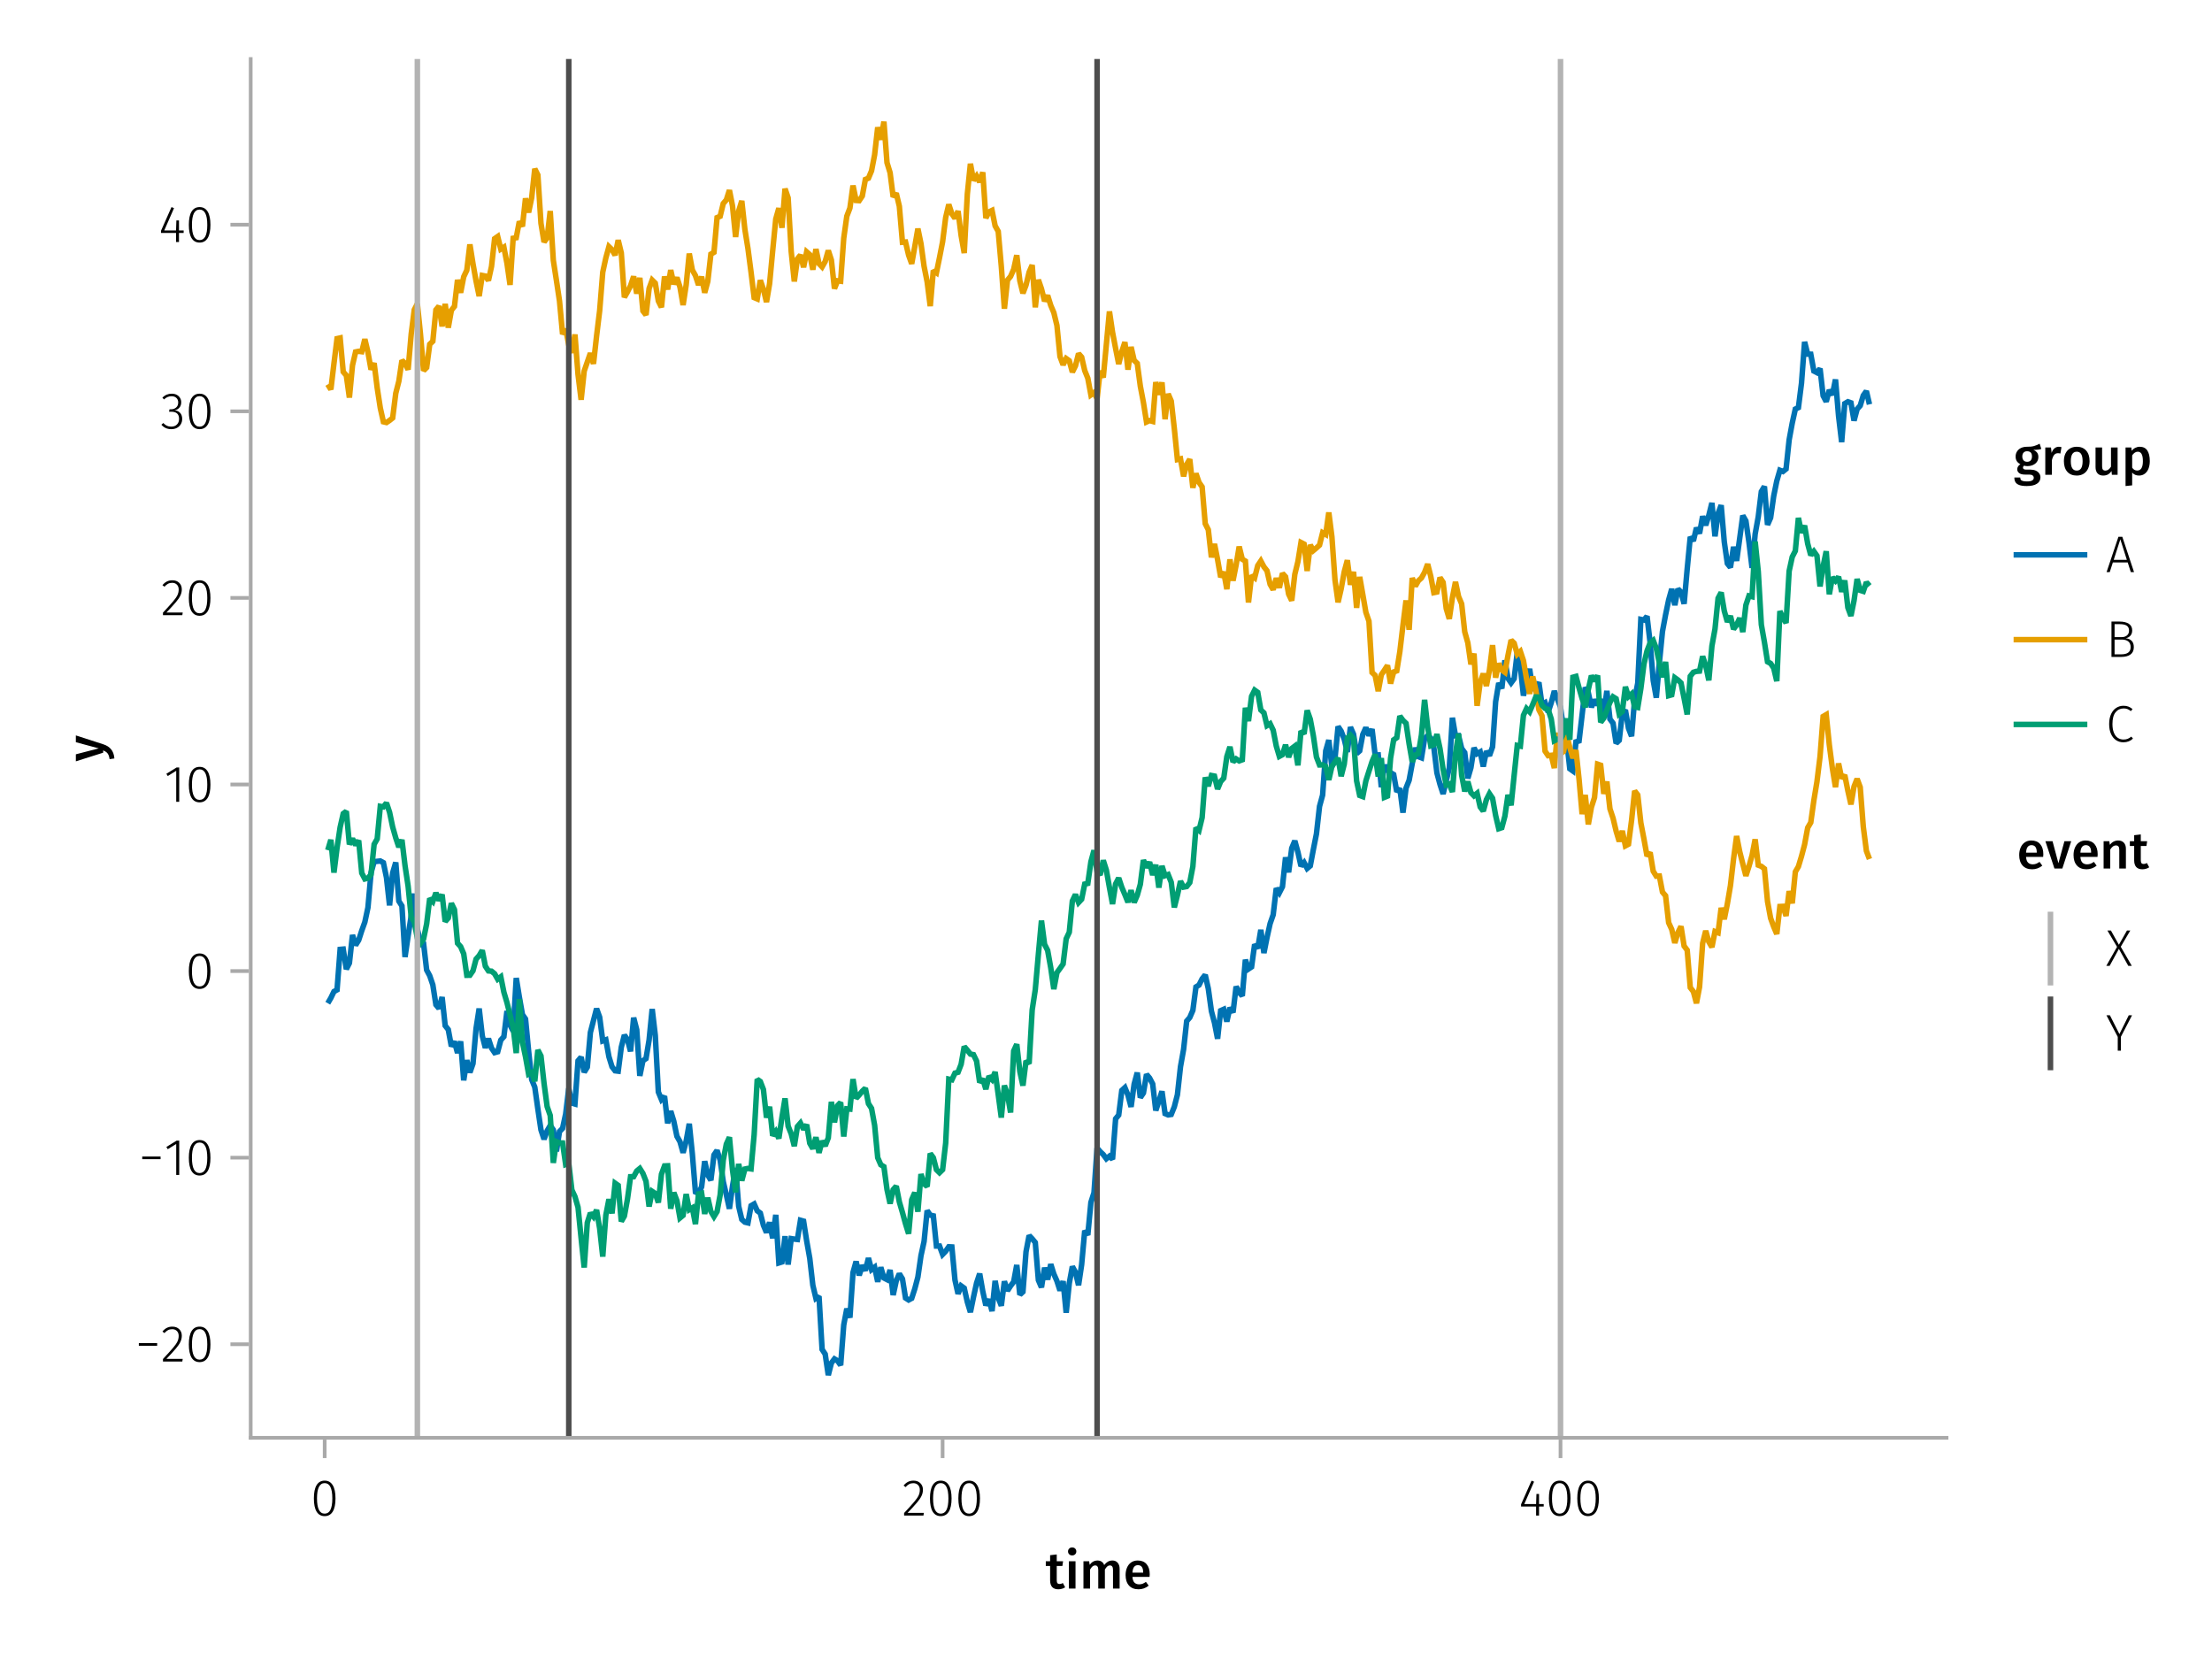 <?xml version="1.0" encoding="UTF-8"?>
<svg xmlns="http://www.w3.org/2000/svg" xmlns:xlink="http://www.w3.org/1999/xlink" width="600" height="450" viewBox="0 0 600 450">
<defs>
<g>
<g id="glyph-0-0-3d6f6a0b">
<path d="M 5.312 -0.344 C 5.051 -0.156 4.758 -0.02 4.438 0.062 C 4.125 0.156 3.797 0.203 3.453 0.203 C 2.723 0.203 2.172 0 1.797 -0.406 C 1.422 -0.812 1.234 -1.414 1.234 -2.219 L 1.234 -6.125 L 0.062 -6.125 L 0.062 -7.406 L 1.234 -7.406 L 1.234 -9.047 L 3.031 -9.25 L 3.031 -7.406 L 4.75 -7.406 L 4.562 -6.125 L 3.031 -6.125 L 3.031 -2.25 C 3.031 -1.883 3.094 -1.625 3.219 -1.469 C 3.344 -1.312 3.539 -1.234 3.812 -1.234 C 4.082 -1.234 4.375 -1.32 4.688 -1.5 Z M 5.312 -0.344 "/>
</g>
<g id="glyph-1-0-3d6f6a0b">
<path d="M 2.875 -7.406 L 2.875 0 L 1.078 0 L 1.078 -7.406 Z M 1.969 -11.156 C 2.301 -11.156 2.57 -11.051 2.781 -10.844 C 2.988 -10.633 3.094 -10.375 3.094 -10.062 C 3.094 -9.758 2.988 -9.504 2.781 -9.297 C 2.57 -9.086 2.301 -8.984 1.969 -8.984 C 1.633 -8.984 1.363 -9.086 1.156 -9.297 C 0.945 -9.504 0.844 -9.758 0.844 -10.062 C 0.844 -10.375 0.945 -10.633 1.156 -10.844 C 1.363 -11.051 1.633 -11.156 1.969 -11.156 Z M 1.969 -11.156 "/>
</g>
<g id="glyph-2-0-3d6f6a0b">
<path d="M 8.938 -7.609 C 9.531 -7.609 10.004 -7.406 10.359 -7 C 10.711 -6.594 10.891 -6.047 10.891 -5.359 L 10.891 0 L 9.094 0 L 9.094 -5.078 C 9.094 -5.867 8.82 -6.266 8.281 -6.266 C 8 -6.266 7.75 -6.172 7.531 -5.984 C 7.32 -5.805 7.109 -5.531 6.891 -5.156 L 6.891 0 L 5.094 0 L 5.094 -5.078 C 5.094 -5.867 4.82 -6.266 4.281 -6.266 C 3.988 -6.266 3.734 -6.172 3.516 -5.984 C 3.305 -5.805 3.094 -5.531 2.875 -5.156 L 2.875 0 L 1.078 0 L 1.078 -7.406 L 2.625 -7.406 L 2.766 -6.438 C 3.328 -7.219 4.039 -7.609 4.906 -7.609 C 5.344 -7.609 5.719 -7.5 6.031 -7.281 C 6.344 -7.062 6.566 -6.758 6.703 -6.375 C 7.004 -6.77 7.332 -7.07 7.688 -7.281 C 8.051 -7.5 8.469 -7.609 8.938 -7.609 Z M 8.938 -7.609 "/>
</g>
<g id="glyph-2-1-3d6f6a0b">
<path d="M 7.156 -3.875 C 7.156 -3.781 7.141 -3.539 7.109 -3.156 L 2.469 -3.156 C 2.52 -2.438 2.703 -1.922 3.016 -1.609 C 3.336 -1.297 3.758 -1.141 4.281 -1.141 C 4.613 -1.141 4.922 -1.191 5.203 -1.297 C 5.492 -1.41 5.801 -1.582 6.125 -1.812 L 6.875 -0.781 C 6.051 -0.125 5.133 0.203 4.125 0.203 C 3 0.203 2.129 -0.141 1.516 -0.828 C 0.91 -1.516 0.609 -2.457 0.609 -3.656 C 0.609 -4.406 0.738 -5.082 1 -5.688 C 1.258 -6.289 1.633 -6.758 2.125 -7.094 C 2.625 -7.438 3.211 -7.609 3.891 -7.609 C 4.93 -7.609 5.734 -7.281 6.297 -6.625 C 6.867 -5.969 7.156 -5.051 7.156 -3.875 Z M 5.375 -4.391 C 5.375 -5.691 4.895 -6.344 3.938 -6.344 C 3.5 -6.344 3.156 -6.18 2.906 -5.859 C 2.656 -5.535 2.508 -5.02 2.469 -4.312 L 5.375 -4.312 Z M 5.375 -4.391 "/>
</g>
<g id="glyph-3-0-3d6f6a0b">
<path d="M 3.844 -9.469 C 4.812 -9.469 5.539 -9.055 6.031 -8.234 C 6.531 -7.422 6.781 -6.223 6.781 -4.641 C 6.781 -3.078 6.531 -1.883 6.031 -1.062 C 5.531 -0.25 4.801 0.156 3.844 0.156 C 2.883 0.156 2.156 -0.25 1.656 -1.062 C 1.164 -1.883 0.922 -3.082 0.922 -4.656 C 0.922 -6.238 1.164 -7.438 1.656 -8.25 C 2.156 -9.062 2.883 -9.469 3.844 -9.469 Z M 3.844 -8.797 C 2.457 -8.797 1.766 -7.414 1.766 -4.656 C 1.766 -1.895 2.457 -0.516 3.844 -0.516 C 4.531 -0.516 5.047 -0.848 5.391 -1.516 C 5.742 -2.191 5.922 -3.234 5.922 -4.641 C 5.922 -6.055 5.742 -7.102 5.391 -7.781 C 5.047 -8.457 4.531 -8.797 3.844 -8.797 Z M 3.844 -8.797 "/>
</g>
<g id="glyph-4-0-3d6f6a0b">
<path d="M 3.156 -9.469 C 3.938 -9.469 4.555 -9.238 5.016 -8.781 C 5.484 -8.32 5.719 -7.734 5.719 -7.016 C 5.719 -6.41 5.586 -5.844 5.328 -5.312 C 5.078 -4.781 4.68 -4.195 4.141 -3.562 C 3.609 -2.926 2.742 -1.977 1.547 -0.719 L 5.969 -0.719 L 5.859 0 L 0.609 0 L 0.609 -0.688 C 1.879 -2.051 2.789 -3.062 3.344 -3.719 C 3.906 -4.375 4.301 -4.941 4.531 -5.422 C 4.758 -5.898 4.875 -6.414 4.875 -6.969 C 4.875 -7.52 4.711 -7.957 4.391 -8.281 C 4.066 -8.613 3.641 -8.781 3.109 -8.781 C 2.68 -8.781 2.301 -8.691 1.969 -8.516 C 1.633 -8.336 1.316 -8.07 1.016 -7.719 L 0.469 -8.141 C 0.832 -8.586 1.234 -8.922 1.672 -9.141 C 2.109 -9.359 2.602 -9.469 3.156 -9.469 Z M 3.156 -9.469 "/>
</g>
<g id="glyph-4-1-3d6f6a0b">
<path d="M 3.844 -9.469 C 4.812 -9.469 5.539 -9.055 6.031 -8.234 C 6.531 -7.422 6.781 -6.223 6.781 -4.641 C 6.781 -3.078 6.531 -1.883 6.031 -1.062 C 5.531 -0.25 4.801 0.156 3.844 0.156 C 2.883 0.156 2.156 -0.25 1.656 -1.062 C 1.164 -1.883 0.922 -3.082 0.922 -4.656 C 0.922 -6.238 1.164 -7.438 1.656 -8.25 C 2.156 -9.062 2.883 -9.469 3.844 -9.469 Z M 3.844 -8.797 C 2.457 -8.797 1.766 -7.414 1.766 -4.656 C 1.766 -1.895 2.457 -0.516 3.844 -0.516 C 4.531 -0.516 5.047 -0.848 5.391 -1.516 C 5.742 -2.191 5.922 -3.234 5.922 -4.641 C 5.922 -6.055 5.742 -7.102 5.391 -7.781 C 5.047 -8.457 4.531 -8.797 3.844 -8.797 Z M 3.844 -8.797 "/>
</g>
<g id="glyph-4-2-3d6f6a0b">
<path d="M 7.125 -9.594 L 4.094 -3.75 L 4.094 0 L 3.25 0 L 3.25 -3.734 L 0.188 -9.594 L 1.125 -9.594 L 3.703 -4.5 L 6.234 -9.594 Z M 7.125 -9.594 "/>
</g>
<g id="glyph-5-0-3d6f6a0b">
<path d="M 3.844 -9.469 C 4.812 -9.469 5.539 -9.055 6.031 -8.234 C 6.531 -7.422 6.781 -6.223 6.781 -4.641 C 6.781 -3.078 6.531 -1.883 6.031 -1.062 C 5.531 -0.25 4.801 0.156 3.844 0.156 C 2.883 0.156 2.156 -0.25 1.656 -1.062 C 1.164 -1.883 0.922 -3.082 0.922 -4.656 C 0.922 -6.238 1.164 -7.438 1.656 -8.25 C 2.156 -9.062 2.883 -9.469 3.844 -9.469 Z M 3.844 -8.797 C 2.457 -8.797 1.766 -7.414 1.766 -4.656 C 1.766 -1.895 2.457 -0.516 3.844 -0.516 C 4.531 -0.516 5.047 -0.848 5.391 -1.516 C 5.742 -2.191 5.922 -3.234 5.922 -4.641 C 5.922 -6.055 5.742 -7.102 5.391 -7.781 C 5.047 -8.457 4.531 -8.797 3.844 -8.797 Z M 3.844 -8.797 "/>
</g>
<g id="glyph-6-0-3d6f6a0b">
<path d="M 6.766 -3.125 L 6.766 -2.453 L 5.5 -2.453 L 5.5 0 L 4.703 0 L 4.703 -2.453 L 0.625 -2.453 L 0.625 -3.047 L 3.469 -9.469 L 4.156 -9.188 L 1.5 -3.125 L 4.703 -3.125 L 4.797 -5.859 L 5.5 -5.859 L 5.5 -3.125 Z M 6.766 -3.125 "/>
</g>
<g id="glyph-6-1-3d6f6a0b">
<path d="M 3.844 -9.469 C 4.812 -9.469 5.539 -9.055 6.031 -8.234 C 6.531 -7.422 6.781 -6.223 6.781 -4.641 C 6.781 -3.078 6.531 -1.883 6.031 -1.062 C 5.531 -0.25 4.801 0.156 3.844 0.156 C 2.883 0.156 2.156 -0.25 1.656 -1.062 C 1.164 -1.883 0.922 -3.082 0.922 -4.656 C 0.922 -6.238 1.164 -7.438 1.656 -8.25 C 2.156 -9.062 2.883 -9.469 3.844 -9.469 Z M 3.844 -8.797 C 2.457 -8.797 1.766 -7.414 1.766 -4.656 C 1.766 -1.895 2.457 -0.516 3.844 -0.516 C 4.531 -0.516 5.047 -0.848 5.391 -1.516 C 5.742 -2.191 5.922 -3.234 5.922 -4.641 C 5.922 -6.055 5.742 -7.102 5.391 -7.781 C 5.047 -8.457 4.531 -8.797 3.844 -8.797 Z M 3.844 -8.797 "/>
</g>
<g id="glyph-7-0-3d6f6a0b">
<path d="M 0.031 -4.656 C 0.945 -4.363 1.656 -3.91 2.156 -3.297 C 2.664 -2.691 2.961 -1.863 3.047 -0.812 L 1.75 -0.625 C 1.676 -1.113 1.57 -1.504 1.438 -1.797 C 1.301 -2.086 1.117 -2.32 0.891 -2.5 C 0.672 -2.676 0.375 -2.844 0 -3 L 0 -2.375 L -7.406 -0.031 L -7.406 -1.938 L -1.188 -3.547 L -7.406 -5.219 L -7.406 -7.062 Z M 0.031 -4.656 "/>
</g>
<g id="glyph-8-0-3d6f6a0b">
<path d="M 0.969 -4.281 L 0.969 -5 L 5.938 -5 L 5.938 -4.281 Z M 0.969 -4.281 "/>
</g>
<g id="glyph-8-1-3d6f6a0b">
<path d="M 3.156 -9.469 C 3.938 -9.469 4.555 -9.238 5.016 -8.781 C 5.484 -8.32 5.719 -7.734 5.719 -7.016 C 5.719 -6.41 5.586 -5.844 5.328 -5.312 C 5.078 -4.781 4.68 -4.195 4.141 -3.562 C 3.609 -2.926 2.742 -1.977 1.547 -0.719 L 5.969 -0.719 L 5.859 0 L 0.609 0 L 0.609 -0.688 C 1.879 -2.051 2.789 -3.062 3.344 -3.719 C 3.906 -4.375 4.301 -4.941 4.531 -5.422 C 4.758 -5.898 4.875 -6.414 4.875 -6.969 C 4.875 -7.52 4.711 -7.957 4.391 -8.281 C 4.066 -8.613 3.641 -8.781 3.109 -8.781 C 2.68 -8.781 2.301 -8.691 1.969 -8.516 C 1.633 -8.336 1.316 -8.07 1.016 -7.719 L 0.469 -8.141 C 0.832 -8.586 1.234 -8.922 1.672 -9.141 C 2.109 -9.359 2.602 -9.469 3.156 -9.469 Z M 3.156 -9.469 "/>
</g>
<g id="glyph-8-2-3d6f6a0b">
<path d="M 4.094 -9.312 L 4.094 0 L 3.281 0 L 3.281 -8.406 L 0.984 -6.984 L 0.609 -7.594 L 3.391 -9.312 Z M 4.094 -9.312 "/>
</g>
<g id="glyph-9-0-3d6f6a0b">
<path d="M 0.969 -4.281 L 0.969 -5 L 5.938 -5 L 5.938 -4.281 Z M 0.969 -4.281 "/>
</g>
<g id="glyph-9-1-3d6f6a0b">
<path d="M 4.094 -9.312 L 4.094 0 L 3.281 0 L 3.281 -8.406 L 0.984 -6.984 L 0.609 -7.594 L 3.391 -9.312 Z M 4.094 -9.312 "/>
</g>
<g id="glyph-10-0-3d6f6a0b">
<path d="M 3.844 -9.469 C 4.812 -9.469 5.539 -9.055 6.031 -8.234 C 6.531 -7.422 6.781 -6.223 6.781 -4.641 C 6.781 -3.078 6.531 -1.883 6.031 -1.062 C 5.531 -0.25 4.801 0.156 3.844 0.156 C 2.883 0.156 2.156 -0.25 1.656 -1.062 C 1.164 -1.883 0.922 -3.082 0.922 -4.656 C 0.922 -6.238 1.164 -7.438 1.656 -8.25 C 2.156 -9.062 2.883 -9.469 3.844 -9.469 Z M 3.844 -8.797 C 2.457 -8.797 1.766 -7.414 1.766 -4.656 C 1.766 -1.895 2.457 -0.516 3.844 -0.516 C 4.531 -0.516 5.047 -0.848 5.391 -1.516 C 5.742 -2.191 5.922 -3.234 5.922 -4.641 C 5.922 -6.055 5.742 -7.102 5.391 -7.781 C 5.047 -8.457 4.531 -8.797 3.844 -8.797 Z M 3.844 -8.797 "/>
</g>
<g id="glyph-11-0-3d6f6a0b">
<path d="M 3.156 -9.469 C 3.938 -9.469 4.555 -9.238 5.016 -8.781 C 5.484 -8.32 5.719 -7.734 5.719 -7.016 C 5.719 -6.41 5.586 -5.844 5.328 -5.312 C 5.078 -4.781 4.68 -4.195 4.141 -3.562 C 3.609 -2.926 2.742 -1.977 1.547 -0.719 L 5.969 -0.719 L 5.859 0 L 0.609 0 L 0.609 -0.688 C 1.879 -2.051 2.789 -3.062 3.344 -3.719 C 3.906 -4.375 4.301 -4.941 4.531 -5.422 C 4.758 -5.898 4.875 -6.414 4.875 -6.969 C 4.875 -7.52 4.711 -7.957 4.391 -8.281 C 4.066 -8.613 3.641 -8.781 3.109 -8.781 C 2.68 -8.781 2.301 -8.691 1.969 -8.516 C 1.633 -8.336 1.316 -8.07 1.016 -7.719 L 0.469 -8.141 C 0.832 -8.586 1.234 -8.922 1.672 -9.141 C 2.109 -9.359 2.602 -9.469 3.156 -9.469 Z M 3.156 -9.469 "/>
</g>
<g id="glyph-12-0-3d6f6a0b">
<path d="M 3.844 -9.469 C 4.812 -9.469 5.539 -9.055 6.031 -8.234 C 6.531 -7.422 6.781 -6.223 6.781 -4.641 C 6.781 -3.078 6.531 -1.883 6.031 -1.062 C 5.531 -0.25 4.801 0.156 3.844 0.156 C 2.883 0.156 2.156 -0.25 1.656 -1.062 C 1.164 -1.883 0.922 -3.082 0.922 -4.656 C 0.922 -6.238 1.164 -7.438 1.656 -8.25 C 2.156 -9.062 2.883 -9.469 3.844 -9.469 Z M 3.844 -8.797 C 2.457 -8.797 1.766 -7.414 1.766 -4.656 C 1.766 -1.895 2.457 -0.516 3.844 -0.516 C 4.531 -0.516 5.047 -0.848 5.391 -1.516 C 5.742 -2.191 5.922 -3.234 5.922 -4.641 C 5.922 -6.055 5.742 -7.102 5.391 -7.781 C 5.047 -8.457 4.531 -8.797 3.844 -8.797 Z M 3.844 -8.797 "/>
</g>
<g id="glyph-13-0-3d6f6a0b">
<path d="M 3.094 -9.469 C 3.613 -9.469 4.066 -9.363 4.453 -9.156 C 4.848 -8.945 5.145 -8.664 5.344 -8.312 C 5.551 -7.969 5.656 -7.578 5.656 -7.141 C 5.656 -6.535 5.484 -6.039 5.141 -5.656 C 4.805 -5.281 4.367 -5.047 3.828 -4.953 C 4.43 -4.922 4.93 -4.703 5.328 -4.297 C 5.723 -3.898 5.922 -3.344 5.922 -2.625 C 5.922 -2.082 5.797 -1.602 5.547 -1.188 C 5.305 -0.77 4.961 -0.441 4.516 -0.203 C 4.066 0.035 3.547 0.156 2.953 0.156 C 1.867 0.156 0.977 -0.242 0.281 -1.047 L 0.797 -1.516 C 1.117 -1.172 1.445 -0.922 1.781 -0.766 C 2.125 -0.609 2.504 -0.531 2.922 -0.531 C 3.598 -0.531 4.125 -0.723 4.5 -1.109 C 4.883 -1.492 5.078 -2 5.078 -2.625 C 5.078 -3.926 4.379 -4.578 2.984 -4.578 L 2.359 -4.578 L 2.484 -5.234 L 2.922 -5.234 C 3.453 -5.234 3.906 -5.395 4.281 -5.719 C 4.656 -6.039 4.844 -6.5 4.844 -7.094 C 4.844 -7.613 4.676 -8.023 4.344 -8.328 C 4.02 -8.629 3.586 -8.781 3.047 -8.781 C 2.66 -8.781 2.301 -8.711 1.969 -8.578 C 1.645 -8.441 1.316 -8.219 0.984 -7.906 L 0.547 -8.406 C 0.922 -8.77 1.312 -9.035 1.719 -9.203 C 2.133 -9.379 2.594 -9.469 3.094 -9.469 Z M 3.094 -9.469 "/>
</g>
<g id="glyph-14-0-3d6f6a0b">
<path d="M 6.766 -3.125 L 6.766 -2.453 L 5.5 -2.453 L 5.5 0 L 4.703 0 L 4.703 -2.453 L 0.625 -2.453 L 0.625 -3.047 L 3.469 -9.469 L 4.156 -9.188 L 1.5 -3.125 L 4.703 -3.125 L 4.797 -5.859 L 5.5 -5.859 L 5.5 -3.125 Z M 6.766 -3.125 "/>
</g>
<g id="glyph-15-0-3d6f6a0b">
<path d="M 3.844 -9.469 C 4.812 -9.469 5.539 -9.055 6.031 -8.234 C 6.531 -7.422 6.781 -6.223 6.781 -4.641 C 6.781 -3.078 6.531 -1.883 6.031 -1.062 C 5.531 -0.25 4.801 0.156 3.844 0.156 C 2.883 0.156 2.156 -0.25 1.656 -1.062 C 1.164 -1.883 0.922 -3.082 0.922 -4.656 C 0.922 -6.238 1.164 -7.438 1.656 -8.25 C 2.156 -9.062 2.883 -9.469 3.844 -9.469 Z M 3.844 -8.797 C 2.457 -8.797 1.766 -7.414 1.766 -4.656 C 1.766 -1.895 2.457 -0.516 3.844 -0.516 C 4.531 -0.516 5.047 -0.848 5.391 -1.516 C 5.742 -2.191 5.922 -3.234 5.922 -4.641 C 5.922 -6.055 5.742 -7.102 5.391 -7.781 C 5.047 -8.457 4.531 -8.797 3.844 -8.797 Z M 3.844 -8.797 "/>
</g>
<g id="glyph-16-0-3d6f6a0b">
<path d="M 7.516 -7.016 C 7.035 -6.848 6.32 -6.766 5.375 -6.766 C 5.832 -6.555 6.172 -6.301 6.391 -6 C 6.609 -5.695 6.719 -5.316 6.719 -4.859 C 6.719 -4.367 6.598 -3.938 6.359 -3.562 C 6.117 -3.195 5.77 -2.906 5.312 -2.688 C 4.863 -2.469 4.336 -2.359 3.734 -2.359 C 3.398 -2.359 3.109 -2.398 2.859 -2.484 C 2.648 -2.336 2.547 -2.156 2.547 -1.938 C 2.547 -1.582 2.844 -1.406 3.438 -1.406 L 4.578 -1.406 C 5.117 -1.406 5.594 -1.316 6 -1.141 C 6.406 -0.961 6.719 -0.711 6.938 -0.391 C 7.164 -0.078 7.281 0.281 7.281 0.688 C 7.281 1.438 6.961 2.016 6.328 2.422 C 5.691 2.836 4.773 3.047 3.578 3.047 C 2.723 3.047 2.051 2.957 1.562 2.781 C 1.07 2.602 0.723 2.348 0.516 2.016 C 0.305 1.68 0.203 1.254 0.203 0.734 L 1.812 0.734 C 1.812 0.992 1.859 1.195 1.953 1.344 C 2.055 1.488 2.238 1.598 2.5 1.672 C 2.758 1.754 3.129 1.797 3.609 1.797 C 4.297 1.797 4.773 1.707 5.047 1.531 C 5.328 1.363 5.469 1.125 5.469 0.812 C 5.469 0.531 5.359 0.312 5.141 0.156 C 4.93 0.008 4.625 -0.062 4.219 -0.062 L 3.094 -0.062 C 2.395 -0.062 1.867 -0.195 1.516 -0.469 C 1.16 -0.738 0.984 -1.082 0.984 -1.5 C 0.984 -1.758 1.055 -2.008 1.203 -2.25 C 1.359 -2.5 1.57 -2.707 1.844 -2.875 C 1.395 -3.102 1.066 -3.383 0.859 -3.719 C 0.648 -4.062 0.547 -4.473 0.547 -4.953 C 0.547 -5.484 0.676 -5.945 0.938 -6.344 C 1.195 -6.75 1.555 -7.062 2.016 -7.281 C 2.484 -7.5 3.016 -7.609 3.609 -7.609 C 4.391 -7.598 5.02 -7.66 5.5 -7.797 C 5.988 -7.93 6.508 -8.145 7.062 -8.438 Z M 3.641 -6.391 C 3.234 -6.391 2.914 -6.258 2.688 -6 C 2.469 -5.75 2.359 -5.41 2.359 -4.984 C 2.359 -4.535 2.473 -4.18 2.703 -3.922 C 2.93 -3.66 3.254 -3.531 3.672 -3.531 C 4.098 -3.531 4.422 -3.656 4.641 -3.906 C 4.867 -4.164 4.984 -4.531 4.984 -5 C 4.984 -5.926 4.535 -6.391 3.641 -6.391 Z M 3.641 -6.391 "/>
</g>
<g id="glyph-16-1-3d6f6a0b">
<path d="M 7 0 L 5.453 0 L 5.344 -1.031 C 5.07 -0.613 4.754 -0.301 4.391 -0.094 C 4.023 0.102 3.586 0.203 3.078 0.203 C 2.422 0.203 1.91 0 1.547 -0.406 C 1.191 -0.812 1.016 -1.375 1.016 -2.094 L 1.016 -7.406 L 2.797 -7.406 L 2.797 -2.312 C 2.797 -1.895 2.867 -1.594 3.016 -1.406 C 3.16 -1.227 3.391 -1.141 3.703 -1.141 C 4.273 -1.141 4.773 -1.492 5.203 -2.203 L 5.203 -7.406 L 7 -7.406 Z M 7 0 "/>
</g>
<g id="glyph-17-0-3d6f6a0b">
<path d="M 4.734 -7.609 C 5.004 -7.609 5.25 -7.57 5.469 -7.5 L 5.172 -5.766 C 4.941 -5.828 4.723 -5.859 4.516 -5.859 C 4.066 -5.859 3.719 -5.695 3.469 -5.375 C 3.219 -5.062 3.02 -4.586 2.875 -3.953 L 2.875 0 L 1.078 0 L 1.078 -7.406 L 2.625 -7.406 L 2.797 -5.953 C 2.973 -6.484 3.227 -6.891 3.562 -7.172 C 3.906 -7.461 4.297 -7.609 4.734 -7.609 Z M 4.734 -7.609 "/>
</g>
<g id="glyph-17-1-3d6f6a0b">
<path d="M 4.906 -7.609 C 5.844 -7.609 6.535 -7.27 6.984 -6.594 C 7.43 -5.914 7.656 -4.957 7.656 -3.719 C 7.656 -2.957 7.539 -2.281 7.312 -1.688 C 7.082 -1.094 6.742 -0.629 6.297 -0.297 C 5.859 0.035 5.336 0.203 4.734 0.203 C 3.953 0.203 3.332 -0.066 2.875 -0.609 L 2.875 2.859 L 1.078 3.047 L 1.078 -7.406 L 2.641 -7.406 L 2.75 -6.5 C 3.031 -6.875 3.359 -7.148 3.734 -7.328 C 4.109 -7.516 4.5 -7.609 4.906 -7.609 Z M 4.234 -1.156 C 5.266 -1.156 5.781 -2.004 5.781 -3.703 C 5.781 -4.609 5.66 -5.258 5.422 -5.656 C 5.191 -6.062 4.844 -6.266 4.375 -6.266 C 4.082 -6.266 3.805 -6.172 3.547 -5.984 C 3.285 -5.805 3.062 -5.566 2.875 -5.266 L 2.875 -1.938 C 3.219 -1.414 3.672 -1.156 4.234 -1.156 Z M 4.234 -1.156 "/>
</g>
<g id="glyph-18-0-3d6f6a0b">
<path d="M 4.109 -7.609 C 5.191 -7.609 6.039 -7.258 6.656 -6.562 C 7.27 -5.875 7.578 -4.922 7.578 -3.703 C 7.578 -2.93 7.438 -2.25 7.156 -1.656 C 6.875 -1.062 6.473 -0.602 5.953 -0.281 C 5.43 0.039 4.812 0.203 4.094 0.203 C 3 0.203 2.145 -0.141 1.531 -0.828 C 0.914 -1.523 0.609 -2.484 0.609 -3.703 C 0.609 -4.484 0.742 -5.164 1.016 -5.75 C 1.297 -6.344 1.703 -6.801 2.234 -7.125 C 2.766 -7.445 3.391 -7.609 4.109 -7.609 Z M 4.109 -6.266 C 3.023 -6.266 2.484 -5.41 2.484 -3.703 C 2.484 -2.828 2.617 -2.18 2.891 -1.766 C 3.16 -1.348 3.562 -1.141 4.094 -1.141 C 4.625 -1.141 5.02 -1.348 5.281 -1.766 C 5.551 -2.191 5.688 -2.836 5.688 -3.703 C 5.688 -4.578 5.551 -5.223 5.281 -5.641 C 5.02 -6.055 4.629 -6.266 4.109 -6.266 Z M 4.109 -6.266 "/>
</g>
<g id="glyph-19-0-3d6f6a0b">
<path d="M 6.797 0 L 5.953 -2.625 L 1.922 -2.625 L 1.078 0 L 0.219 0 L 3.438 -9.594 L 4.484 -9.594 L 7.672 0 Z M 2.156 -3.328 L 5.719 -3.328 L 3.953 -8.906 Z M 2.156 -3.328 "/>
</g>
<g id="glyph-19-1-3d6f6a0b">
<path d="M 5.406 -5.078 C 6.062 -5.004 6.594 -4.773 7 -4.391 C 7.406 -4.004 7.609 -3.426 7.609 -2.656 C 7.609 -1.758 7.305 -1.094 6.703 -0.656 C 6.098 -0.219 5.254 0 4.172 0 L 1.547 0 L 1.547 -9.594 L 3.703 -9.594 C 4.805 -9.594 5.66 -9.391 6.266 -8.984 C 6.867 -8.586 7.172 -7.992 7.172 -7.203 C 7.172 -6.609 7.008 -6.129 6.688 -5.766 C 6.363 -5.398 5.938 -5.172 5.406 -5.078 Z M 2.391 -8.891 L 2.391 -5.375 L 4.328 -5.375 C 4.922 -5.375 5.398 -5.531 5.766 -5.844 C 6.129 -6.156 6.312 -6.586 6.312 -7.141 C 6.312 -7.766 6.098 -8.211 5.672 -8.484 C 5.254 -8.754 4.625 -8.891 3.781 -8.891 Z M 4.172 -0.703 C 5.891 -0.703 6.75 -1.352 6.75 -2.656 C 6.75 -3.352 6.535 -3.867 6.109 -4.203 C 5.68 -4.535 5.117 -4.703 4.422 -4.703 L 2.391 -4.703 L 2.391 -0.703 Z M 4.172 -0.703 "/>
</g>
<g id="glyph-19-2-3d6f6a0b">
<path d="M 4.797 -9.75 C 5.328 -9.75 5.773 -9.676 6.141 -9.531 C 6.516 -9.383 6.891 -9.16 7.266 -8.859 L 6.812 -8.297 C 6.488 -8.555 6.176 -8.742 5.875 -8.859 C 5.582 -8.973 5.242 -9.031 4.859 -9.031 C 3.953 -9.031 3.219 -8.68 2.656 -7.984 C 2.094 -7.297 1.812 -6.234 1.812 -4.797 C 1.812 -3.867 1.941 -3.086 2.203 -2.453 C 2.461 -1.816 2.816 -1.348 3.266 -1.047 C 3.723 -0.742 4.238 -0.594 4.812 -0.594 C 5.27 -0.594 5.656 -0.66 5.969 -0.797 C 6.289 -0.93 6.613 -1.129 6.938 -1.391 L 7.375 -0.844 C 6.676 -0.176 5.812 0.156 4.781 0.156 C 4.039 0.156 3.379 -0.035 2.797 -0.422 C 2.211 -0.805 1.754 -1.367 1.422 -2.109 C 1.086 -2.848 0.922 -3.742 0.922 -4.797 C 0.922 -5.859 1.094 -6.758 1.438 -7.5 C 1.781 -8.238 2.242 -8.797 2.828 -9.172 C 3.41 -9.555 4.066 -9.75 4.797 -9.75 Z M 4.797 -9.75 "/>
</g>
<g id="glyph-19-3-3d6f6a0b">
<path d="M 4.062 -5.188 L 7.062 0 L 6.109 0 L 3.562 -4.609 L 1.047 0 L 0.141 0 L 3.062 -5.156 L 0.438 -9.594 L 1.391 -9.594 L 3.562 -5.719 L 5.75 -9.594 L 6.656 -9.594 Z M 4.062 -5.188 "/>
</g>
<g id="glyph-20-0-3d6f6a0b">
<path d="M 7.156 -3.875 C 7.156 -3.781 7.141 -3.539 7.109 -3.156 L 2.469 -3.156 C 2.52 -2.438 2.703 -1.922 3.016 -1.609 C 3.336 -1.297 3.758 -1.141 4.281 -1.141 C 4.613 -1.141 4.922 -1.191 5.203 -1.297 C 5.492 -1.41 5.801 -1.582 6.125 -1.812 L 6.875 -0.781 C 6.051 -0.125 5.133 0.203 4.125 0.203 C 3 0.203 2.129 -0.141 1.516 -0.828 C 0.91 -1.516 0.609 -2.457 0.609 -3.656 C 0.609 -4.406 0.738 -5.082 1 -5.688 C 1.258 -6.289 1.633 -6.758 2.125 -7.094 C 2.625 -7.438 3.211 -7.609 3.891 -7.609 C 4.93 -7.609 5.734 -7.281 6.297 -6.625 C 6.867 -5.969 7.156 -5.051 7.156 -3.875 Z M 5.375 -4.391 C 5.375 -5.691 4.895 -6.344 3.938 -6.344 C 3.5 -6.344 3.156 -6.18 2.906 -5.859 C 2.656 -5.535 2.508 -5.02 2.469 -4.312 L 5.375 -4.312 Z M 5.375 -4.391 "/>
</g>
<g id="glyph-20-1-3d6f6a0b">
<path d="M 7.031 -7.406 L 4.625 0 L 2.484 0 L 0.031 -7.406 L 1.969 -7.406 L 3.562 -1.438 L 5.188 -7.406 Z M 7.031 -7.406 "/>
</g>
<g id="glyph-20-2-3d6f6a0b">
<path d="M 5.312 -0.344 C 5.051 -0.156 4.758 -0.02 4.438 0.062 C 4.125 0.156 3.797 0.203 3.453 0.203 C 2.723 0.203 2.172 0 1.797 -0.406 C 1.422 -0.812 1.234 -1.414 1.234 -2.219 L 1.234 -6.125 L 0.062 -6.125 L 0.062 -7.406 L 1.234 -7.406 L 1.234 -9.047 L 3.031 -9.25 L 3.031 -7.406 L 4.75 -7.406 L 4.562 -6.125 L 3.031 -6.125 L 3.031 -2.25 C 3.031 -1.883 3.094 -1.625 3.219 -1.469 C 3.344 -1.312 3.539 -1.234 3.812 -1.234 C 4.082 -1.234 4.375 -1.32 4.688 -1.5 Z M 5.312 -0.344 "/>
</g>
<g id="glyph-21-0-3d6f6a0b">
<path d="M 5.031 -7.609 C 5.688 -7.609 6.195 -7.41 6.562 -7.016 C 6.938 -6.617 7.125 -6.066 7.125 -5.359 L 7.125 0 L 5.328 0 L 5.328 -5.078 C 5.328 -5.516 5.25 -5.82 5.094 -6 C 4.945 -6.176 4.723 -6.266 4.422 -6.266 C 4.117 -6.266 3.844 -6.172 3.594 -5.984 C 3.344 -5.797 3.102 -5.52 2.875 -5.156 L 2.875 0 L 1.078 0 L 1.078 -7.406 L 2.625 -7.406 L 2.766 -6.438 C 3.379 -7.219 4.133 -7.609 5.031 -7.609 Z M 5.031 -7.609 "/>
</g>
</g>
<clipPath id="clip-0-3d6f6a0b">
<path clip-rule="nonzero" d="M 112 16 L 114 16 L 114 390 L 112 390 Z M 112 16 "/>
</clipPath>
<clipPath id="clip-1-3d6f6a0b">
<path clip-rule="nonzero" d="M 422 16 L 425 16 L 425 390 L 422 390 Z M 422 16 "/>
</clipPath>
<clipPath id="clip-2-3d6f6a0b">
<path clip-rule="nonzero" d="M 153 16 L 156 16 L 156 390 L 153 390 Z M 153 16 "/>
</clipPath>
<clipPath id="clip-3-3d6f6a0b">
<path clip-rule="nonzero" d="M 296 16 L 299 16 L 299 390 L 296 390 Z M 296 16 "/>
</clipPath>
</defs>
<rect x="-60" y="-45" width="720" height="540" fill="rgb(100%, 100%, 100%)" fill-opacity="1"/>
<path fill-rule="nonzero" fill="rgb(100%, 100%, 100%)" fill-opacity="1" d="M 68 390 L 528 390 L 528 16 L 68 16 Z M 68 390 "/>
<g fill="rgb(0%, 0%, 0%)" fill-opacity="1">
<use xlink:href="#glyph-0-0-3d6f6a0b" x="283.608" y="430.89"/>
</g>
<g fill="rgb(0%, 0%, 0%)" fill-opacity="1">
<use xlink:href="#glyph-1-0-3d6f6a0b" x="288.858" y="430.89"/>
</g>
<g fill="rgb(0%, 0%, 0%)" fill-opacity="1">
<use xlink:href="#glyph-2-0-3d6f6a0b" x="292.806" y="430.89"/>
</g>
<g fill="rgb(0%, 0%, 0%)" fill-opacity="1">
<use xlink:href="#glyph-2-1-3d6f6a0b" x="304.706" y="430.89"/>
</g>
<g fill="rgb(0%, 0%, 0%)" fill-opacity="1">
<use xlink:href="#glyph-3-0-3d6f6a0b" x="84.221" y="411.09"/>
</g>
<g fill="rgb(0%, 0%, 0%)" fill-opacity="1">
<use xlink:href="#glyph-4-0-3d6f6a0b" x="244.626" y="411.09"/>
</g>
<g fill="rgb(0%, 0%, 0%)" fill-opacity="1">
<use xlink:href="#glyph-4-1-3d6f6a0b" x="251.332" y="411.09"/>
</g>
<g fill="rgb(0%, 0%, 0%)" fill-opacity="1">
<use xlink:href="#glyph-5-0-3d6f6a0b" x="259.032" y="411.09"/>
</g>
<g fill="rgb(0%, 0%, 0%)" fill-opacity="1">
<use xlink:href="#glyph-6-0-3d6f6a0b" x="411.961" y="411.09"/>
</g>
<g fill="rgb(0%, 0%, 0%)" fill-opacity="1">
<use xlink:href="#glyph-6-1-3d6f6a0b" x="419.213" y="411.09"/>
</g>
<g fill="rgb(0%, 0%, 0%)" fill-opacity="1">
<use xlink:href="#glyph-6-1-3d6f6a0b" x="426.913" y="411.09"/>
</g>
<g fill="rgb(0%, 0%, 0%)" fill-opacity="1">
<use xlink:href="#glyph-7-0-3d6f6a0b" x="27.982" y="206.542"/>
</g>
<g fill="rgb(0%, 0%, 0%)" fill-opacity="1">
<use xlink:href="#glyph-8-0-3d6f6a0b" x="36.692" y="369.316"/>
</g>
<g fill="rgb(0%, 0%, 0%)" fill-opacity="1">
<use xlink:href="#glyph-8-1-3d6f6a0b" x="43.594" y="369.316"/>
</g>
<g fill="rgb(0%, 0%, 0%)" fill-opacity="1">
<use xlink:href="#glyph-4-1-3d6f6a0b" x="50.3" y="369.316"/>
</g>
<g fill="rgb(0%, 0%, 0%)" fill-opacity="1">
<use xlink:href="#glyph-9-0-3d6f6a0b" x="37.616" y="318.704"/>
</g>
<g fill="rgb(0%, 0%, 0%)" fill-opacity="1">
<use xlink:href="#glyph-9-1-3d6f6a0b" x="44.518" y="318.704"/>
</g>
<g fill="rgb(0%, 0%, 0%)" fill-opacity="1">
<use xlink:href="#glyph-10-0-3d6f6a0b" x="50.3" y="318.704"/>
</g>
<g fill="rgb(0%, 0%, 0%)" fill-opacity="1">
<use xlink:href="#glyph-4-1-3d6f6a0b" x="50.3" y="268.092"/>
</g>
<g fill="rgb(0%, 0%, 0%)" fill-opacity="1">
<use xlink:href="#glyph-8-2-3d6f6a0b" x="44.518" y="217.48"/>
</g>
<g fill="rgb(0%, 0%, 0%)" fill-opacity="1">
<use xlink:href="#glyph-4-1-3d6f6a0b" x="50.3" y="217.48"/>
</g>
<g fill="rgb(0%, 0%, 0%)" fill-opacity="1">
<use xlink:href="#glyph-11-0-3d6f6a0b" x="43.594" y="166.868"/>
</g>
<g fill="rgb(0%, 0%, 0%)" fill-opacity="1">
<use xlink:href="#glyph-12-0-3d6f6a0b" x="50.3" y="166.868"/>
</g>
<g fill="rgb(0%, 0%, 0%)" fill-opacity="1">
<use xlink:href="#glyph-13-0-3d6f6a0b" x="43.496" y="116.256"/>
</g>
<g fill="rgb(0%, 0%, 0%)" fill-opacity="1">
<use xlink:href="#glyph-4-1-3d6f6a0b" x="50.3" y="116.256"/>
</g>
<g fill="rgb(0%, 0%, 0%)" fill-opacity="1">
<use xlink:href="#glyph-14-0-3d6f6a0b" x="43.048" y="65.644"/>
</g>
<g fill="rgb(0%, 0%, 0%)" fill-opacity="1">
<use xlink:href="#glyph-15-0-3d6f6a0b" x="50.3" y="65.644"/>
</g>
<path fill="none" stroke-width="1.5" stroke-linecap="butt" stroke-linejoin="miter" stroke="rgb(0%, 44.706%, 69.804%)" stroke-opacity="1" stroke-miterlimit="2" d="M 88.91 272.125 L 89.746 270.695 L 90.586 268.953 L 91.422 268.492 L 92.262 257.52 L 93.098 257.445 L 93.938 262.879 L 94.773 261.238 L 95.613 253.617 L 96.453 256.375 L 97.289 255.027 L 98.129 252.43 L 98.965 250.105 L 99.805 246.164 L 100.641 236.766 L 101.48 233.707 L 102.316 233.633 L 103.156 233.539 L 103.992 234 L 104.832 238.031 L 105.668 245.59 L 106.508 236.773 L 107.348 233.926 L 108.184 244.418 L 109.023 245.734 L 109.859 259.59 L 110.699 253.855 L 111.535 248.418 L 112.375 242.398 L 113.211 252.035 L 114.051 255.465 L 114.887 255.887 L 115.727 263.117 L 116.562 264.668 L 117.402 267.129 L 118.242 272.531 L 119.078 273.531 L 119.918 270.457 L 120.754 278.207 L 121.594 279.27 L 122.43 283.801 L 123.27 282.52 L 124.105 285.621 L 124.945 282.469 L 125.781 293.039 L 126.621 287.574 L 127.457 290.914 L 128.297 288.5 L 129.137 278.938 L 129.973 273.562 L 130.812 280.949 L 131.648 284.227 L 132.488 281.723 L 133.324 284.289 L 134.164 285.523 L 135 285.289 L 135.84 282.121 L 136.676 281.188 L 137.516 274.23 L 138.352 278.039 L 139.191 279.676 L 140.031 265.277 L 140.867 270.449 L 141.707 275.195 L 142.543 276.391 L 143.383 285.102 L 144.219 292.82 L 145.059 294.891 L 145.895 300.809 L 146.734 306.465 L 147.57 309.004 L 148.41 306.738 L 149.246 305.293 L 150.086 306.477 L 150.926 312.301 L 151.762 306.926 L 152.602 306.066 L 153.438 302.16 L 154.277 295.207 L 155.113 299.211 L 155.953 299.457 L 156.789 287.746 L 157.629 286.746 L 158.465 290.836 L 159.305 289.449 L 160.141 280.047 L 160.98 276.824 L 161.82 273.59 L 162.656 275.914 L 163.496 282.348 L 164.332 282.047 L 165.172 286.641 L 166.008 289.355 L 166.848 290.445 L 167.684 290.551 L 168.523 284.062 L 169.359 280.77 L 170.199 281.977 L 171.035 285.184 L 171.875 276.051 L 172.715 279.32 L 173.551 291.82 L 174.391 287.707 L 175.227 287.145 L 176.066 282.102 L 176.902 273.695 L 177.742 280.82 L 178.578 296.199 L 179.418 298.238 L 180.254 297.352 L 181.094 304.688 L 181.93 301.379 L 182.77 304.148 L 183.609 308.203 L 184.445 309.676 L 185.285 312.668 L 186.121 309.523 L 186.961 304.812 L 187.797 313.012 L 188.637 323.309 L 189.473 323.688 L 190.312 321.93 L 191.148 314.977 L 191.988 318.734 L 192.824 320.141 L 193.664 313.281 L 194.504 312.055 L 195.34 314.676 L 196.18 320.516 L 197.016 324.078 L 197.855 327.863 L 198.691 321.754 L 199.531 316.832 L 200.367 327.215 L 201.207 330.762 L 202.043 331.504 L 202.883 331.703 L 203.719 327.066 L 204.559 326.57 L 205.398 328.43 L 206.234 329.043 L 207.074 332.348 L 207.91 334.324 L 208.75 331.559 L 209.586 335.871 L 210.426 329.527 L 211.262 342.566 L 212.102 342.305 L 212.938 335.324 L 213.777 342.996 L 214.613 335.973 L 215.453 336.105 L 216.293 336.199 L 217.129 330.992 L 217.969 331.23 L 218.805 336.574 L 219.645 341.312 L 220.48 348.621 L 221.32 352.176 L 222.156 351.625 L 222.996 366.027 L 223.832 367.301 L 224.672 373 L 225.508 369.711 L 226.348 368.605 L 227.188 369.105 L 228.023 370.312 L 228.863 359.395 L 229.699 354.969 L 230.539 357.402 L 231.375 345.172 L 232.215 342.168 L 233.051 345.934 L 233.891 343.238 L 234.727 344.617 L 235.566 341.254 L 236.402 344.367 L 237.242 343.727 L 238.082 347.684 L 238.918 343.754 L 239.758 346.652 L 240.594 347.082 L 241.434 344.48 L 242.27 351.273 L 243.109 347.418 L 243.945 345.512 L 244.785 346.891 L 245.621 352.074 L 246.461 352.613 L 247.297 352.164 L 248.137 349.574 L 248.977 346.395 L 249.812 340.594 L 250.652 336.75 L 251.488 328.363 L 252.328 329.605 L 253.164 329.797 L 254.004 337.98 L 254.84 337.98 L 255.68 340.258 L 256.516 339.395 L 257.355 338.184 L 258.191 338.234 L 259.031 347.18 L 259.871 350.945 L 260.707 348.797 L 261.547 349.406 L 262.383 353.152 L 263.223 355.926 L 264.059 351.828 L 264.898 348.012 L 265.734 345.477 L 266.574 350.266 L 267.41 354.07 L 268.25 352.441 L 269.086 355.641 L 269.926 347.43 L 270.766 352.016 L 271.602 354.172 L 272.441 347.562 L 273.277 350.102 L 274.117 348.801 L 274.953 347.703 L 275.793 343.125 L 276.629 351.18 L 277.469 350.395 L 278.305 339.535 L 279.145 335.141 L 279.98 336.008 L 280.82 337.031 L 281.66 347.23 L 282.496 349.191 L 283.336 343.855 L 284.172 347.078 L 285.012 342.91 L 285.848 345.562 L 286.688 347.469 L 287.523 350.055 L 288.363 347.527 L 289.199 356.09 L 290.039 348.074 L 290.875 343.543 L 291.715 345.078 L 292.555 348.609 L 293.391 343.035 L 294.23 333.812 L 295.066 334.992 L 295.906 326.141 L 296.742 323.523 L 297.582 311.395 L 298.418 312.379 L 299.258 313.168 L 300.094 314.297 L 300.934 313.617 L 301.77 314.441 L 302.609 303.469 L 303.445 302.453 L 304.285 295.781 L 305.125 295.008 L 305.961 297.043 L 306.801 300.234 L 307.637 294.062 L 308.477 290.945 L 309.312 297.719 L 310.152 296.473 L 310.988 291.418 L 311.828 292.418 L 312.664 294.02 L 313.504 301.215 L 314.34 298.742 L 315.18 296.016 L 316.02 302.055 L 316.855 302.418 L 317.695 302.285 L 318.531 300.215 L 319.371 296.953 L 320.207 289.332 L 321.047 284.645 L 321.883 276.98 L 322.723 276 L 323.559 274.062 L 324.398 267.711 L 325.234 267.191 L 326.074 265.508 L 326.914 264.449 L 327.75 268.176 L 328.59 274.254 L 329.426 277.422 L 330.266 281.754 L 331.102 274.141 L 331.941 273.77 L 332.777 277.094 L 333.617 273.336 L 334.453 274.633 L 335.293 267.598 L 336.129 269.23 L 336.969 270.125 L 337.809 260.32 L 338.645 262.832 L 339.484 262.273 L 340.32 256.172 L 341.16 257.223 L 341.996 252.215 L 342.836 258.504 L 343.672 254.316 L 344.512 250.527 L 345.348 248.125 L 346.188 240.941 L 347.023 242.16 L 347.863 240.516 L 348.703 232.551 L 349.539 236.609 L 350.379 230.07 L 351.215 228.078 L 352.055 231.121 L 352.891 234.926 L 353.73 233.961 L 354.566 235.559 L 355.406 234.859 L 356.242 230.438 L 357.082 226.191 L 357.918 218.73 L 358.758 215.66 L 359.598 203.672 L 360.434 200.742 L 361.273 207.984 L 362.109 205.77 L 362.949 197.062 L 363.785 198.316 L 364.625 200.523 L 365.461 203.977 L 366.301 197.23 L 367.137 199.133 L 367.977 204.41 L 368.812 203.664 L 369.652 199.234 L 370.492 197.363 L 371.328 199.504 L 372.168 197.777 L 373.004 204.789 L 373.844 204.77 L 374.68 213.512 L 375.52 207.559 L 376.355 208.945 L 377.195 209.57 L 378.031 210.086 L 378.871 214.75 L 379.707 213.859 L 380.547 220.426 L 381.387 213.762 L 382.223 211.648 L 383.062 207.125 L 383.898 202.836 L 384.738 205.242 L 385.574 205.562 L 386.414 200.387 L 387.25 199.551 L 388.09 200.227 L 388.926 202.77 L 389.766 209.652 L 390.602 212.77 L 391.441 215.348 L 392.281 211.809 L 393.117 208.293 L 393.957 194.691 L 394.793 199.582 L 395.633 199.535 L 396.469 203.012 L 397.309 204.156 L 398.145 211.129 L 398.984 208.219 L 399.82 202.848 L 400.66 204.434 L 401.496 203.965 L 402.336 207.922 L 403.176 203.773 L 404.012 204.957 L 404.852 202.578 L 405.688 190.324 L 406.527 185.277 L 407.363 186.738 L 408.203 179.105 L 409.039 184.004 L 409.879 185.227 L 410.715 184.078 L 411.555 176.969 L 412.391 180.805 L 413.23 188.691 L 414.07 185.043 L 414.906 181.418 L 415.746 187.176 L 416.582 186.312 L 417.422 185.121 L 418.258 191.098 L 419.098 190.602 L 419.934 193.16 L 420.773 190.613 L 421.609 187.445 L 422.449 189.578 L 423.285 191.816 L 424.125 197.973 L 424.965 200.852 L 425.801 208.52 L 426.641 209.117 L 427.477 201.234 L 428.316 200.973 L 429.152 193.828 L 429.992 186.469 L 430.828 187.902 L 431.668 191.832 L 432.504 189.816 L 433.344 191.207 L 434.18 189.664 L 435.02 193.605 L 435.859 187.398 L 436.695 195.051 L 437.535 196.164 L 438.371 201.605 L 439.211 200.805 L 440.047 193.402 L 440.887 192.605 L 441.723 197.535 L 442.562 199.699 L 443.398 189.605 L 444.238 185.289 L 445.074 168.008 L 445.914 168.176 L 446.754 167.168 L 447.59 174.316 L 448.43 184.562 L 449.266 189.258 L 450.105 179.719 L 450.941 171.273 L 451.781 166.773 L 452.617 162.754 L 453.457 159.746 L 454.293 164.141 L 455.133 159.754 L 455.969 160.602 L 456.809 163.781 L 457.648 154.324 L 458.484 145.637 L 459.324 146.719 L 460.16 143.164 L 461 144.691 L 461.836 140.035 L 462.676 142.469 L 463.512 139.801 L 464.352 136.418 L 465.188 145.477 L 466.027 139.289 L 466.863 137.047 L 467.703 146.953 L 468.543 152.848 L 469.379 153.906 L 470.219 148.328 L 471.055 152.133 L 471.895 146 L 472.73 139.848 L 473.57 141.297 L 474.406 147.078 L 475.246 154.031 L 476.082 144.848 L 476.922 140.184 L 477.758 133.34 L 478.598 131.945 L 479.438 142.352 L 480.273 140.445 L 481.113 134.559 L 481.949 130.461 L 482.789 127.559 L 483.625 127.887 L 484.465 127.203 L 485.301 119.316 L 486.141 114.762 L 486.977 110.961 L 487.816 110.559 L 488.652 103.945 L 489.492 92.734 L 490.332 96.059 L 491.168 96.082 L 492.008 100.648 L 492.844 101.078 L 493.684 99.988 L 494.52 107.34 L 495.359 108.938 L 496.195 105.805 L 497.035 107.121 L 497.871 102.926 L 498.711 112.848 L 499.547 119.922 L 500.387 109.48 L 501.227 108.977 L 502.062 109.266 L 502.902 114.098 L 503.738 110.965 L 504.578 110.027 L 505.414 107.273 L 506.254 106.09 L 507.09 109.684 "/>
<path fill="none" stroke-width="1.5" stroke-linecap="butt" stroke-linejoin="miter" stroke="rgb(90.196%, 62.353%, 0%)" stroke-opacity="1" stroke-miterlimit="2" d="M 88.91 104.262 L 89.746 105.641 L 90.586 98.582 L 91.422 91.855 L 92.262 91.668 L 93.098 100.863 L 93.938 101.832 L 94.773 107.84 L 95.613 99.086 L 96.453 95.461 L 97.289 95.289 L 98.129 95.395 L 98.965 92.004 L 99.805 95.527 L 100.641 100.242 L 101.48 98.496 L 102.316 105.215 L 103.156 110.684 L 103.992 114.41 L 104.832 114.605 L 105.668 114.043 L 106.508 113.375 L 107.348 106.684 L 108.184 103.406 L 109.023 97.77 L 109.859 98.52 L 110.699 100.254 L 111.535 90.637 L 112.375 84.012 L 113.211 82.41 L 114.051 90.656 L 114.887 100.527 L 115.727 99.688 L 116.562 93.379 L 117.402 92.566 L 118.242 84.047 L 119.078 83.051 L 119.918 88.527 L 120.754 82.434 L 121.594 88.879 L 122.43 84.168 L 123.27 83.105 L 124.105 75.914 L 124.945 79.395 L 125.781 75.082 L 126.621 73.289 L 127.457 66.297 L 128.297 71.551 L 129.137 76.273 L 129.973 80.316 L 130.812 74.715 L 131.648 74.883 L 132.488 76.086 L 133.324 72.277 L 134.164 64.746 L 135 64.156 L 135.84 67.562 L 136.676 67.047 L 137.516 71.43 L 138.352 77.277 L 139.191 64.629 L 140.031 64.484 L 140.867 60.09 L 141.707 61.402 L 142.543 53.801 L 143.383 57.629 L 144.219 53.621 L 145.059 45.797 L 145.895 47.461 L 146.734 60.562 L 147.57 65.645 L 148.41 64.516 L 149.246 57.234 L 150.086 70.613 L 150.926 76.039 L 151.762 81.625 L 152.602 90.648 L 153.438 89.254 L 154.277 93.559 L 155.113 95.688 L 155.953 90.727 L 156.789 101.586 L 157.629 108.434 L 158.465 100.633 L 159.305 98.203 L 160.141 95.805 L 160.98 98.684 L 161.82 91.141 L 162.656 84.27 L 163.496 73.824 L 164.332 69.965 L 165.172 66.906 L 166.008 67.715 L 166.848 69.207 L 167.684 65.141 L 168.523 68.613 L 169.359 80.645 L 170.199 79.172 L 171.035 77.5 L 171.875 74.98 L 172.715 79.633 L 173.551 75.367 L 174.391 84.336 L 175.227 85.418 L 176.066 78.254 L 176.902 75.977 L 177.742 76.805 L 178.578 81.645 L 179.418 83.336 L 180.254 74.992 L 181.094 78.512 L 181.93 73.258 L 182.77 77.078 L 183.609 75.281 L 184.445 77.887 L 185.285 82.746 L 186.121 77.289 L 186.961 68.781 L 187.797 73.254 L 188.637 74.75 L 189.473 77.293 L 190.312 75.059 L 191.148 79.395 L 191.988 76.328 L 192.824 68.938 L 193.664 68.438 L 194.504 59.023 L 195.34 58.668 L 196.18 55.203 L 197.016 54.23 L 197.855 51.594 L 198.691 55.852 L 199.531 64.289 L 200.367 57.234 L 201.207 54.488 L 202.043 62.203 L 202.883 67.438 L 203.719 73.836 L 204.559 80.719 L 205.398 81.074 L 206.234 76.023 L 207.074 78.484 L 207.91 81.93 L 208.75 76.926 L 209.586 68.039 L 210.426 59.402 L 211.262 56.473 L 212.102 61.785 L 212.938 51.191 L 213.777 53.672 L 214.613 68.211 L 215.453 76.344 L 216.293 70.215 L 217.129 69.184 L 217.969 72.484 L 218.805 68.32 L 219.645 69.059 L 220.48 73.152 L 221.32 67.559 L 222.156 71.52 L 222.996 72.391 L 223.832 70.918 L 224.672 67.949 L 225.508 70.523 L 226.348 78.285 L 227.188 76.168 L 228.023 76.277 L 228.863 64.617 L 229.699 58.645 L 230.539 56.434 L 231.375 50.332 L 232.215 54.371 L 233.051 54.43 L 233.891 53.176 L 234.727 48.68 L 235.566 48.34 L 236.402 46.34 L 237.242 41.965 L 238.082 34.531 L 238.918 37.895 L 239.758 33 L 240.594 44.117 L 241.434 46.855 L 242.27 53.398 L 243.109 52.422 L 243.945 55.949 L 244.785 65.715 L 245.621 65.648 L 246.461 69.211 L 247.297 71.539 L 248.137 66.867 L 248.977 62.02 L 249.812 66.086 L 250.652 72.234 L 251.488 76.445 L 252.328 83.039 L 253.164 73.383 L 254.004 73.973 L 254.84 69.902 L 255.68 65.574 L 256.516 58.984 L 257.355 55.457 L 258.191 57.984 L 259.031 59.211 L 259.871 57.258 L 260.707 63.898 L 261.547 68.641 L 262.383 52.676 L 263.223 44.422 L 264.059 48.926 L 264.898 47.758 L 265.734 49.383 L 266.574 46.734 L 267.41 59.152 L 268.25 57.488 L 269.086 57.082 L 269.926 61.258 L 270.766 62.762 L 271.602 72.25 L 272.441 83.738 L 273.277 75.996 L 274.117 74.98 L 274.953 73.074 L 275.793 69.227 L 276.629 76.168 L 277.469 79.547 L 278.305 77.34 L 279.145 73.828 L 279.98 71.906 L 280.82 83.367 L 281.66 75.898 L 282.496 78.344 L 283.336 81.688 L 284.172 80.137 L 285.012 82.836 L 285.848 84.805 L 286.688 88.273 L 287.523 96.719 L 288.363 98.957 L 289.199 97.25 L 290.039 97.852 L 290.875 100.934 L 291.715 99.246 L 292.555 95.914 L 293.391 96.863 L 294.23 100.516 L 295.066 102.582 L 295.906 107.109 L 296.742 106.496 L 297.582 108.102 L 298.418 100.617 L 299.258 102.395 L 300.094 93.473 L 300.934 84.48 L 301.77 90.105 L 302.609 94.523 L 303.445 98.746 L 304.285 95.383 L 305.125 92.812 L 305.961 100.27 L 306.801 94.105 L 307.637 97.762 L 308.477 98.566 L 309.312 104.75 L 310.152 109.18 L 310.988 114.461 L 311.828 114.074 L 312.664 114.312 L 313.504 103.656 L 314.34 107.051 L 315.18 103.723 L 316.02 113.711 L 316.855 106.844 L 317.695 108.793 L 318.531 116.242 L 319.371 124.652 L 320.207 124.461 L 321.047 129.203 L 321.883 125.973 L 322.723 124.574 L 323.559 132.312 L 324.398 128.426 L 325.234 130.852 L 326.074 132.062 L 326.914 142.035 L 327.75 143.691 L 328.59 151.172 L 329.426 147.551 L 330.266 151.77 L 331.102 156.543 L 331.941 155.141 L 332.777 159.812 L 333.617 151.723 L 334.453 157.512 L 335.293 153.25 L 336.129 148.258 L 336.969 151.695 L 337.809 152.191 L 338.645 163.418 L 339.484 156.109 L 340.32 156.73 L 341.16 153.414 L 341.996 152.164 L 342.836 153.746 L 343.672 154.816 L 344.512 158.477 L 345.348 159.957 L 346.188 156.832 L 347.023 159.426 L 347.863 155.531 L 348.703 156.453 L 349.539 161.148 L 350.379 162.91 L 351.215 155.77 L 352.055 152.34 L 352.891 147.156 L 353.73 147.598 L 354.566 154.867 L 355.406 147.812 L 356.242 149.328 L 357.082 148.625 L 357.918 147.863 L 358.758 144.492 L 359.598 144.965 L 360.434 139.004 L 361.273 145.602 L 362.109 157.277 L 362.949 163.371 L 363.785 159.727 L 364.625 155.086 L 365.461 151.965 L 366.301 158.617 L 367.137 155.109 L 367.977 164.883 L 368.812 156.484 L 369.652 161.25 L 370.492 166.094 L 371.328 168.496 L 372.168 182.418 L 373.004 183.199 L 373.844 187.48 L 374.68 183.016 L 375.52 181.781 L 376.355 180.496 L 377.195 185.406 L 378.031 182.266 L 378.871 181.965 L 379.707 176.734 L 380.547 169.617 L 381.387 162.863 L 382.223 170.824 L 383.062 156.773 L 383.898 159.008 L 384.738 157.523 L 385.574 156.762 L 386.414 155.238 L 387.25 153.008 L 388.09 156.324 L 388.926 160.754 L 389.766 160.582 L 390.602 156.672 L 391.441 157.961 L 392.281 165.051 L 393.117 167.863 L 393.957 162.121 L 394.793 157.844 L 395.633 161.812 L 396.469 163.793 L 397.309 171.395 L 398.145 174.363 L 398.984 180.195 L 399.82 177.277 L 400.66 191.453 L 401.496 185.086 L 402.336 182.723 L 403.176 186.059 L 404.012 181.742 L 404.852 174.992 L 405.688 183.805 L 406.527 179.969 L 407.363 181.746 L 408.203 182.355 L 409.039 177.785 L 409.879 173.641 L 410.715 174.469 L 411.555 177.453 L 412.391 176.688 L 413.23 179.188 L 414.07 184.148 L 414.906 188.184 L 415.746 183.496 L 416.582 187.125 L 417.422 192.523 L 418.258 194.152 L 419.098 203.738 L 419.934 204.973 L 420.773 204.879 L 421.609 208.332 L 422.449 198.75 L 423.285 204.465 L 424.125 203.832 L 424.965 199.414 L 425.801 202.727 L 426.641 205.625 L 427.477 203.473 L 428.316 211.398 L 429.152 220.836 L 429.992 215.629 L 430.828 223.613 L 431.668 218.934 L 432.504 216.344 L 433.344 207.285 L 434.18 207.57 L 435.02 215.32 L 435.859 212.004 L 436.695 219.398 L 437.535 221.918 L 438.371 225.434 L 439.211 228.234 L 440.047 225.375 L 440.887 229.426 L 441.723 228.984 L 442.562 222.5 L 443.398 214.539 L 444.238 215.621 L 445.074 223.191 L 445.914 227.562 L 446.754 232.199 L 447.59 231.23 L 448.43 236.305 L 449.266 237.66 L 450.105 237.617 L 450.941 241.973 L 451.781 242.969 L 452.617 250.27 L 453.457 252.105 L 454.293 255.766 L 455.133 252.961 L 455.969 251.281 L 456.809 256.602 L 457.648 257.723 L 458.484 267.879 L 459.324 268.961 L 460.16 272.125 L 461 267.691 L 461.836 255.855 L 462.676 252.484 L 463.512 255.469 L 464.352 256.902 L 465.188 252.68 L 466.027 252.996 L 466.863 246.258 L 467.703 249.336 L 468.543 245.148 L 469.379 240.223 L 470.219 232.996 L 471.055 226.781 L 471.895 231.027 L 472.73 234.312 L 473.57 237.559 L 474.406 234.977 L 475.246 232.004 L 476.082 227.664 L 476.922 234.668 L 477.758 234.992 L 478.598 235.652 L 479.438 244.512 L 480.273 249.055 L 481.113 251.367 L 481.949 253.344 L 482.789 245.887 L 483.625 245.848 L 484.465 248.438 L 485.301 241.723 L 486.141 245.023 L 486.977 236.492 L 487.816 235.047 L 488.652 232.266 L 489.492 229.086 L 490.332 224.535 L 491.168 223.094 L 492.008 217.098 L 492.844 212.043 L 493.684 205.203 L 494.52 194.34 L 495.359 193.848 L 496.195 202.023 L 497.035 208.426 L 497.871 213.516 L 498.711 207.082 L 499.547 211.121 L 500.387 210.238 L 501.227 214.477 L 502.062 218.191 L 502.902 213.359 L 503.738 211.254 L 504.578 213.523 L 505.414 224.262 L 506.254 230.789 L 507.09 233.02 "/>
<path fill="none" stroke-width="1.5" stroke-linecap="butt" stroke-linejoin="miter" stroke="rgb(0%, 61.961%, 45.098%)" stroke-opacity="1" stroke-miterlimit="2" d="M 88.91 230.605 L 89.746 227.793 L 90.586 236.691 L 91.422 229.969 L 92.262 224.391 L 93.098 220.703 L 93.938 220.082 L 94.773 229.031 L 95.613 227.484 L 96.453 229.223 L 97.289 227.98 L 98.129 236.816 L 98.965 238.414 L 99.805 238.207 L 100.641 237.16 L 101.48 229.02 L 102.316 227.547 L 103.156 218.719 L 103.992 218.863 L 104.832 217.793 L 105.668 220.316 L 106.508 224.316 L 107.348 227.266 L 108.184 229.766 L 109.023 227.801 L 109.859 234.777 L 110.699 240.355 L 111.535 248.695 L 112.375 250.117 L 113.211 254.477 L 114.051 255.863 L 114.887 254.719 L 115.727 250.59 L 116.562 243.695 L 117.402 244.547 L 118.242 242.172 L 119.078 244.234 L 119.918 242.645 L 120.754 249.961 L 121.594 249.012 L 122.43 245.023 L 123.27 246.727 L 124.105 255.84 L 124.945 256.766 L 125.781 258.727 L 126.621 264.543 L 127.457 264.531 L 128.297 263.316 L 129.137 260.152 L 129.973 259.203 L 130.812 257.785 L 131.648 262.074 L 132.488 263.352 L 133.324 263.43 L 134.164 264.125 L 135 265.602 L 135.84 264.969 L 136.676 269.129 L 137.516 271.961 L 138.352 275.312 L 139.191 278.652 L 140.031 285.645 L 140.867 271 L 141.707 282.668 L 142.543 286.637 L 143.383 291.328 L 144.219 290.895 L 145.059 293.305 L 145.895 284.812 L 146.734 286.426 L 147.57 293.863 L 148.41 300.145 L 149.246 302.555 L 150.086 315.43 L 150.926 309.652 L 151.762 309.996 L 152.602 310.027 L 153.438 315.867 L 154.277 315.547 L 155.113 322.773 L 155.953 324.574 L 156.789 327.473 L 157.629 335.887 L 158.465 343.816 L 159.305 331.652 L 160.141 329.039 L 160.98 330.031 L 161.82 328.195 L 162.656 333.18 L 163.496 340.852 L 164.332 329.629 L 165.172 325.289 L 166.008 329.133 L 166.848 320.949 L 167.684 321.543 L 168.523 331.309 L 169.359 329.859 L 170.199 325.258 L 171.035 319.191 L 171.875 319.176 L 172.715 317.637 L 173.551 316.949 L 174.391 318.285 L 175.227 320.426 L 176.066 327.258 L 176.902 323.16 L 177.742 323.719 L 178.578 326.191 L 179.418 318.5 L 180.254 316.254 L 181.094 316.215 L 181.93 327.852 L 182.77 323.484 L 183.609 325.684 L 184.445 330.355 L 185.285 329.66 L 186.121 323.898 L 186.961 328.125 L 187.797 327.629 L 188.637 332.027 L 189.473 323.855 L 190.312 323.664 L 191.148 329.273 L 191.988 324.879 L 192.824 328.598 L 193.664 330 L 194.504 328.629 L 195.34 324.117 L 196.18 314.691 L 197.016 310.344 L 197.855 308.477 L 198.691 317.348 L 199.531 323.398 L 200.367 315.711 L 201.207 320.25 L 202.043 317.105 L 202.883 316.93 L 203.719 317.059 L 204.559 307.801 L 205.398 292.762 L 206.234 293.355 L 207.074 295.527 L 207.91 303.16 L 208.75 300.199 L 209.586 308.055 L 210.426 306.914 L 211.262 308.801 L 212.102 303.09 L 212.938 297.938 L 213.777 305.445 L 214.613 307.539 L 215.453 310.875 L 216.293 305.582 L 217.129 304.617 L 217.969 306.336 L 218.805 305.066 L 219.645 310.09 L 220.48 311.582 L 221.32 308.48 L 222.156 312.691 L 222.996 309.504 L 223.832 310.816 L 224.672 308.633 L 225.508 298.875 L 226.348 304.426 L 227.188 299.895 L 228.023 299.039 L 228.863 308.281 L 229.699 300.77 L 230.539 300.844 L 231.375 292.711 L 232.215 297.926 L 233.051 297.02 L 233.891 295.977 L 234.727 295.176 L 235.566 299.352 L 236.402 300.645 L 237.242 305.234 L 238.082 314.023 L 238.918 315.941 L 239.758 316.457 L 240.594 322.637 L 241.434 326.477 L 242.27 322.688 L 243.109 321.742 L 243.945 326.008 L 244.785 328.883 L 245.621 331.949 L 246.461 334.645 L 247.297 325.422 L 248.137 323.477 L 248.977 328.672 L 249.812 318.473 L 250.652 321.137 L 251.488 321.832 L 252.328 312.891 L 253.164 314.023 L 254.004 317.273 L 254.84 318.094 L 255.68 317.273 L 256.516 310.043 L 257.355 292.715 L 258.191 292.895 L 259.031 291.082 L 259.871 290.848 L 260.707 288.68 L 261.547 283.875 L 262.383 284.852 L 263.223 285.922 L 264.059 286.074 L 264.898 287.816 L 265.734 293.598 L 266.574 292.629 L 267.41 295.438 L 268.25 291.906 L 269.086 292.801 L 269.926 290.777 L 270.766 296.902 L 271.602 303.137 L 272.441 294.449 L 273.277 296.805 L 274.117 301.773 L 274.953 285.086 L 275.793 283.258 L 276.629 290.648 L 277.469 294.465 L 278.305 287.762 L 279.145 288.508 L 279.98 273.926 L 280.82 268.434 L 281.66 258.84 L 282.496 249.711 L 283.336 256.141 L 284.172 257.797 L 285.012 262.496 L 285.848 268.297 L 286.688 263.828 L 287.523 262.684 L 288.363 261.484 L 289.199 254.648 L 290.039 252.867 L 290.875 244.383 L 291.715 242.633 L 292.555 244.809 L 293.391 243.91 L 294.23 239.805 L 295.066 239.621 L 295.906 233.742 L 296.742 230.664 L 297.582 236.469 L 298.418 237.316 L 299.258 233.371 L 300.094 236.004 L 300.934 240.719 L 301.77 245.219 L 302.609 239.766 L 303.445 238.16 L 304.285 240.676 L 305.125 242.66 L 305.961 244.73 L 306.801 241.477 L 307.637 244.789 L 308.477 242.852 L 309.312 239.852 L 310.152 233.301 L 310.988 235.297 L 311.828 233.855 L 312.664 237.352 L 313.504 234.574 L 314.34 240.766 L 315.18 234.879 L 316.02 237.523 L 316.855 237.219 L 317.695 239.316 L 318.531 246.125 L 319.371 242.812 L 320.207 239.027 L 321.047 240.625 L 321.883 240.469 L 322.723 239.398 L 323.559 235.047 L 324.398 224.527 L 325.234 225.234 L 326.074 221.777 L 326.914 210.871 L 327.75 213.223 L 328.59 210.363 L 329.426 210.516 L 330.266 214.023 L 331.102 211.996 L 331.941 211.066 L 332.777 205.223 L 333.617 202.578 L 334.453 206.66 L 335.293 205.855 L 336.129 206.391 L 336.969 206.086 L 337.809 191.984 L 338.645 195.59 L 339.484 188.875 L 340.32 187.203 L 341.16 187.812 L 341.996 192.578 L 342.836 193.367 L 343.672 196.816 L 344.512 196.312 L 345.348 198.062 L 346.188 202.363 L 347.023 205.164 L 347.863 204.711 L 348.703 202.031 L 349.539 205.375 L 350.379 203.023 L 351.215 202.391 L 352.055 207.598 L 352.891 198.297 L 353.73 199.051 L 354.566 192.695 L 355.406 195.086 L 356.242 199.566 L 357.082 205.328 L 357.918 207.488 L 358.758 207.473 L 359.598 207.906 L 360.434 211.547 L 361.273 207.887 L 362.109 206.699 L 362.949 205.609 L 363.785 210.539 L 364.625 207.25 L 365.461 200.207 L 366.301 199.383 L 367.137 200.332 L 367.977 211.805 L 368.812 215.758 L 369.652 216.074 L 370.492 211.809 L 371.328 209.18 L 372.168 206.574 L 373.004 204.629 L 373.844 210.625 L 374.68 205.633 L 375.52 216.277 L 376.355 215.934 L 377.195 205.609 L 378.031 200.684 L 378.871 200.098 L 379.707 194.234 L 380.547 195.391 L 381.387 196.199 L 382.223 201.793 L 383.062 206.598 L 383.898 204.789 L 384.738 204.391 L 385.574 199.32 L 386.414 189.824 L 387.25 197.207 L 388.09 202.293 L 388.926 202.02 L 389.766 199.145 L 390.602 203.105 L 391.441 208.723 L 392.281 212.918 L 393.117 212.645 L 393.957 214.816 L 394.793 204.48 L 395.633 199.02 L 396.469 210.238 L 397.309 214.656 L 398.145 212.004 L 398.984 214.996 L 399.82 215.859 L 400.66 215.18 L 401.496 218.871 L 402.336 220.004 L 403.176 216.93 L 404.012 215.285 L 404.852 216.523 L 405.688 221.195 L 406.527 224.773 L 407.363 224.5 L 408.203 221.367 L 409.039 215.617 L 409.879 218.438 L 410.715 210.266 L 411.555 202.203 L 412.391 202.383 L 413.23 194.027 L 414.07 192.211 L 414.906 193.078 L 415.746 191.09 L 416.582 189.043 L 417.422 189.078 L 418.258 191.293 L 419.098 192.145 L 419.934 192.438 L 420.773 195.035 L 421.609 200.926 L 422.449 200.508 L 423.285 200.664 L 424.125 198.82 L 424.965 194.895 L 425.801 200.652 L 426.641 183.703 L 427.477 183.473 L 428.316 186.605 L 429.152 189.5 L 429.992 191.871 L 430.828 187.012 L 431.668 183.277 L 432.504 184.73 L 433.344 183.23 L 434.18 195.91 L 435.02 194.812 L 435.859 192.621 L 436.695 190.516 L 437.535 189.012 L 438.371 189.535 L 439.211 193.668 L 440.047 192.988 L 440.887 186.297 L 441.723 188.941 L 442.562 188.219 L 443.398 191.734 L 444.238 191.91 L 445.074 186.777 L 445.914 180.109 L 446.754 176.547 L 447.59 174.402 L 448.43 173.707 L 449.266 175.906 L 450.105 179.824 L 450.941 183.695 L 451.781 179.539 L 452.617 188.699 L 453.457 188.465 L 454.293 183.836 L 455.133 184.438 L 455.969 185.246 L 456.809 189.41 L 457.648 193.789 L 458.484 183.43 L 459.324 182.352 L 460.16 182.102 L 461 182.035 L 461.836 178.027 L 462.676 180.52 L 463.512 184.543 L 464.352 175.234 L 465.188 170.613 L 466.027 162.273 L 466.863 160.711 L 467.703 165.703 L 468.543 168.676 L 469.379 167.078 L 470.219 170.641 L 471.055 169.504 L 471.895 167.66 L 472.73 171.434 L 473.57 164.125 L 474.406 161.629 L 475.246 161.84 L 476.082 146.895 L 476.922 155.023 L 477.758 169.422 L 478.598 174.195 L 479.438 179.508 L 480.273 179.953 L 481.113 181.199 L 481.949 184.762 L 482.789 165.766 L 483.625 167.652 L 484.465 168.965 L 485.301 154.91 L 486.141 151.062 L 486.977 149.434 L 487.816 140.484 L 488.652 144.527 L 489.492 142.566 L 490.332 147.465 L 491.168 150.594 L 492.008 149.562 L 492.844 150.75 L 493.684 159.07 L 494.52 153.605 L 495.359 149.527 L 496.195 161.199 L 497.035 156.621 L 497.871 157.543 L 498.711 156.457 L 499.547 160.531 L 500.387 157.441 L 501.227 164.797 L 502.062 167.055 L 502.902 162.914 L 503.738 157.055 L 504.578 160.129 L 505.414 160.398 L 506.254 157.953 L 507.09 158.918 "/>
<g clip-path="url(#clip-0-3d6f6a0b)">
<path fill="none" stroke-width="1.5" stroke-linecap="butt" stroke-linejoin="miter" stroke="rgb(70.196%, 70.196%, 70.196%)" stroke-opacity="1" stroke-miterlimit="1.155" d="M 113.211 390 L 113.211 16 "/>
</g>
<g clip-path="url(#clip-1-3d6f6a0b)">
<path fill="none" stroke-width="1.5" stroke-linecap="butt" stroke-linejoin="miter" stroke="rgb(70.196%, 70.196%, 70.196%)" stroke-opacity="1" stroke-miterlimit="1.155" d="M 423.285 390 L 423.285 16 "/>
</g>
<g clip-path="url(#clip-2-3d6f6a0b)">
<path fill="none" stroke-width="1.5" stroke-linecap="butt" stroke-linejoin="miter" stroke="rgb(30.196%, 30.196%, 30.196%)" stroke-opacity="1" stroke-miterlimit="1.155" d="M 154.277 390 L 154.277 16 "/>
</g>
<g clip-path="url(#clip-3-3d6f6a0b)">
<path fill="none" stroke-width="1.5" stroke-linecap="butt" stroke-linejoin="miter" stroke="rgb(30.196%, 30.196%, 30.196%)" stroke-opacity="1" stroke-miterlimit="1.155" d="M 297.582 390 L 297.582 16 "/>
</g>
<path fill="none" stroke-width="1" stroke-linecap="butt" stroke-linejoin="miter" stroke="rgb(66.275%, 66.275%, 66.275%)" stroke-opacity="1" stroke-miterlimit="1.155" d="M 88.07 390.5 L 88.07 395.5 "/>
<path fill="none" stroke-width="1" stroke-linecap="butt" stroke-linejoin="miter" stroke="rgb(66.275%, 66.275%, 66.275%)" stroke-opacity="1" stroke-miterlimit="1.155" d="M 255.68 390.5 L 255.68 395.5 "/>
<path fill="none" stroke-width="1" stroke-linecap="butt" stroke-linejoin="miter" stroke="rgb(66.275%, 66.275%, 66.275%)" stroke-opacity="1" stroke-miterlimit="1.155" d="M 423.285 390.5 L 423.285 395.5 "/>
<path fill="none" stroke-width="1" stroke-linecap="butt" stroke-linejoin="miter" stroke="rgb(66.275%, 66.275%, 66.275%)" stroke-opacity="1" stroke-miterlimit="1.155" d="M 67.5 364.625 L 62.5 364.625 "/>
<path fill="none" stroke-width="1" stroke-linecap="butt" stroke-linejoin="miter" stroke="rgb(66.275%, 66.275%, 66.275%)" stroke-opacity="1" stroke-miterlimit="1.155" d="M 67.5 314.016 L 62.5 314.016 "/>
<path fill="none" stroke-width="1" stroke-linecap="butt" stroke-linejoin="miter" stroke="rgb(66.275%, 66.275%, 66.275%)" stroke-opacity="1" stroke-miterlimit="1.155" d="M 67.5 263.402 L 62.5 263.402 "/>
<path fill="none" stroke-width="1" stroke-linecap="butt" stroke-linejoin="miter" stroke="rgb(66.275%, 66.275%, 66.275%)" stroke-opacity="1" stroke-miterlimit="1.155" d="M 67.5 212.789 L 62.5 212.789 "/>
<path fill="none" stroke-width="1" stroke-linecap="butt" stroke-linejoin="miter" stroke="rgb(66.275%, 66.275%, 66.275%)" stroke-opacity="1" stroke-miterlimit="1.155" d="M 67.5 162.18 L 62.5 162.18 "/>
<path fill="none" stroke-width="1" stroke-linecap="butt" stroke-linejoin="miter" stroke="rgb(66.275%, 66.275%, 66.275%)" stroke-opacity="1" stroke-miterlimit="1.155" d="M 67.5 111.566 L 62.5 111.566 "/>
<path fill="none" stroke-width="1" stroke-linecap="butt" stroke-linejoin="miter" stroke="rgb(66.275%, 66.275%, 66.275%)" stroke-opacity="1" stroke-miterlimit="1.155" d="M 67.5 60.953 L 62.5 60.953 "/>
<path fill="none" stroke-width="1.5" stroke-linecap="butt" stroke-linejoin="miter" stroke="rgb(0%, 44.706%, 69.804%)" stroke-opacity="1" stroke-miterlimit="2" d="M 546.184 150.5 L 566.184 150.5 "/>
<path fill="none" stroke-width="1.5" stroke-linecap="butt" stroke-linejoin="miter" stroke="rgb(90.196%, 62.353%, 0%)" stroke-opacity="1" stroke-miterlimit="2" d="M 546.184 173.5 L 566.184 173.5 "/>
<path fill="none" stroke-width="1.5" stroke-linecap="butt" stroke-linejoin="miter" stroke="rgb(0%, 61.961%, 45.098%)" stroke-opacity="1" stroke-miterlimit="2" d="M 546.184 196.5 L 566.184 196.5 "/>
<path fill="none" stroke-width="1.5" stroke-linecap="butt" stroke-linejoin="miter" stroke="rgb(70.196%, 70.196%, 70.196%)" stroke-opacity="1" stroke-miterlimit="2" d="M 556.184 267.301 L 556.184 247.301 "/>
<path fill="none" stroke-width="1.5" stroke-linecap="butt" stroke-linejoin="miter" stroke="rgb(30.196%, 30.196%, 30.196%)" stroke-opacity="1" stroke-miterlimit="2" d="M 556.184 290.301 L 556.184 270.301 "/>
<g fill="rgb(0%, 0%, 0%)" fill-opacity="1">
<use xlink:href="#glyph-16-0-3d6f6a0b" x="546.184" y="128.79"/>
</g>
<g fill="rgb(0%, 0%, 0%)" fill-opacity="1">
<use xlink:href="#glyph-17-0-3d6f6a0b" x="553.702" y="128.79"/>
</g>
<g fill="rgb(0%, 0%, 0%)" fill-opacity="1">
<use xlink:href="#glyph-18-0-3d6f6a0b" x="559.218" y="128.79"/>
</g>
<g fill="rgb(0%, 0%, 0%)" fill-opacity="1">
<use xlink:href="#glyph-16-1-3d6f6a0b" x="567.394" y="128.79"/>
</g>
<g fill="rgb(0%, 0%, 0%)" fill-opacity="1">
<use xlink:href="#glyph-17-1-3d6f6a0b" x="575.472" y="128.79"/>
</g>
<g fill="rgb(0%, 0%, 0%)" fill-opacity="1">
<use xlink:href="#glyph-19-0-3d6f6a0b" x="571.184" y="155.19"/>
</g>
<g fill="rgb(0%, 0%, 0%)" fill-opacity="1">
<use xlink:href="#glyph-19-1-3d6f6a0b" x="571.184" y="178.19"/>
</g>
<g fill="rgb(0%, 0%, 0%)" fill-opacity="1">
<use xlink:href="#glyph-19-2-3d6f6a0b" x="571.184" y="201.19"/>
</g>
<g fill="rgb(0%, 0%, 0%)" fill-opacity="1">
<use xlink:href="#glyph-20-0-3d6f6a0b" x="547.094" y="235.59"/>
</g>
<g fill="rgb(0%, 0%, 0%)" fill-opacity="1">
<use xlink:href="#glyph-20-1-3d6f6a0b" x="554.78" y="235.59"/>
</g>
<g fill="rgb(0%, 0%, 0%)" fill-opacity="1">
<use xlink:href="#glyph-20-0-3d6f6a0b" x="561.836" y="235.59"/>
</g>
<g fill="rgb(0%, 0%, 0%)" fill-opacity="1">
<use xlink:href="#glyph-21-0-3d6f6a0b" x="569.522" y="235.59"/>
</g>
<g fill="rgb(0%, 0%, 0%)" fill-opacity="1">
<use xlink:href="#glyph-20-2-3d6f6a0b" x="577.656" y="235.59"/>
</g>
<g fill="rgb(0%, 0%, 0%)" fill-opacity="1">
<use xlink:href="#glyph-19-3-3d6f6a0b" x="571.184" y="261.99"/>
</g>
<g fill="rgb(0%, 0%, 0%)" fill-opacity="1">
<use xlink:href="#glyph-4-2-3d6f6a0b" x="571.184" y="284.99"/>
</g>
<path fill="none" stroke-width="1" stroke-linecap="butt" stroke-linejoin="miter" stroke="rgb(66.275%, 66.275%, 66.275%)" stroke-opacity="1" stroke-miterlimit="1.155" d="M 67.5 390 L 528.5 390 "/>
<path fill="none" stroke-width="1" stroke-linecap="butt" stroke-linejoin="miter" stroke="rgb(66.275%, 66.275%, 66.275%)" stroke-opacity="1" stroke-miterlimit="1.155" d="M 68 390.5 L 68 15.5 "/>
</svg>
